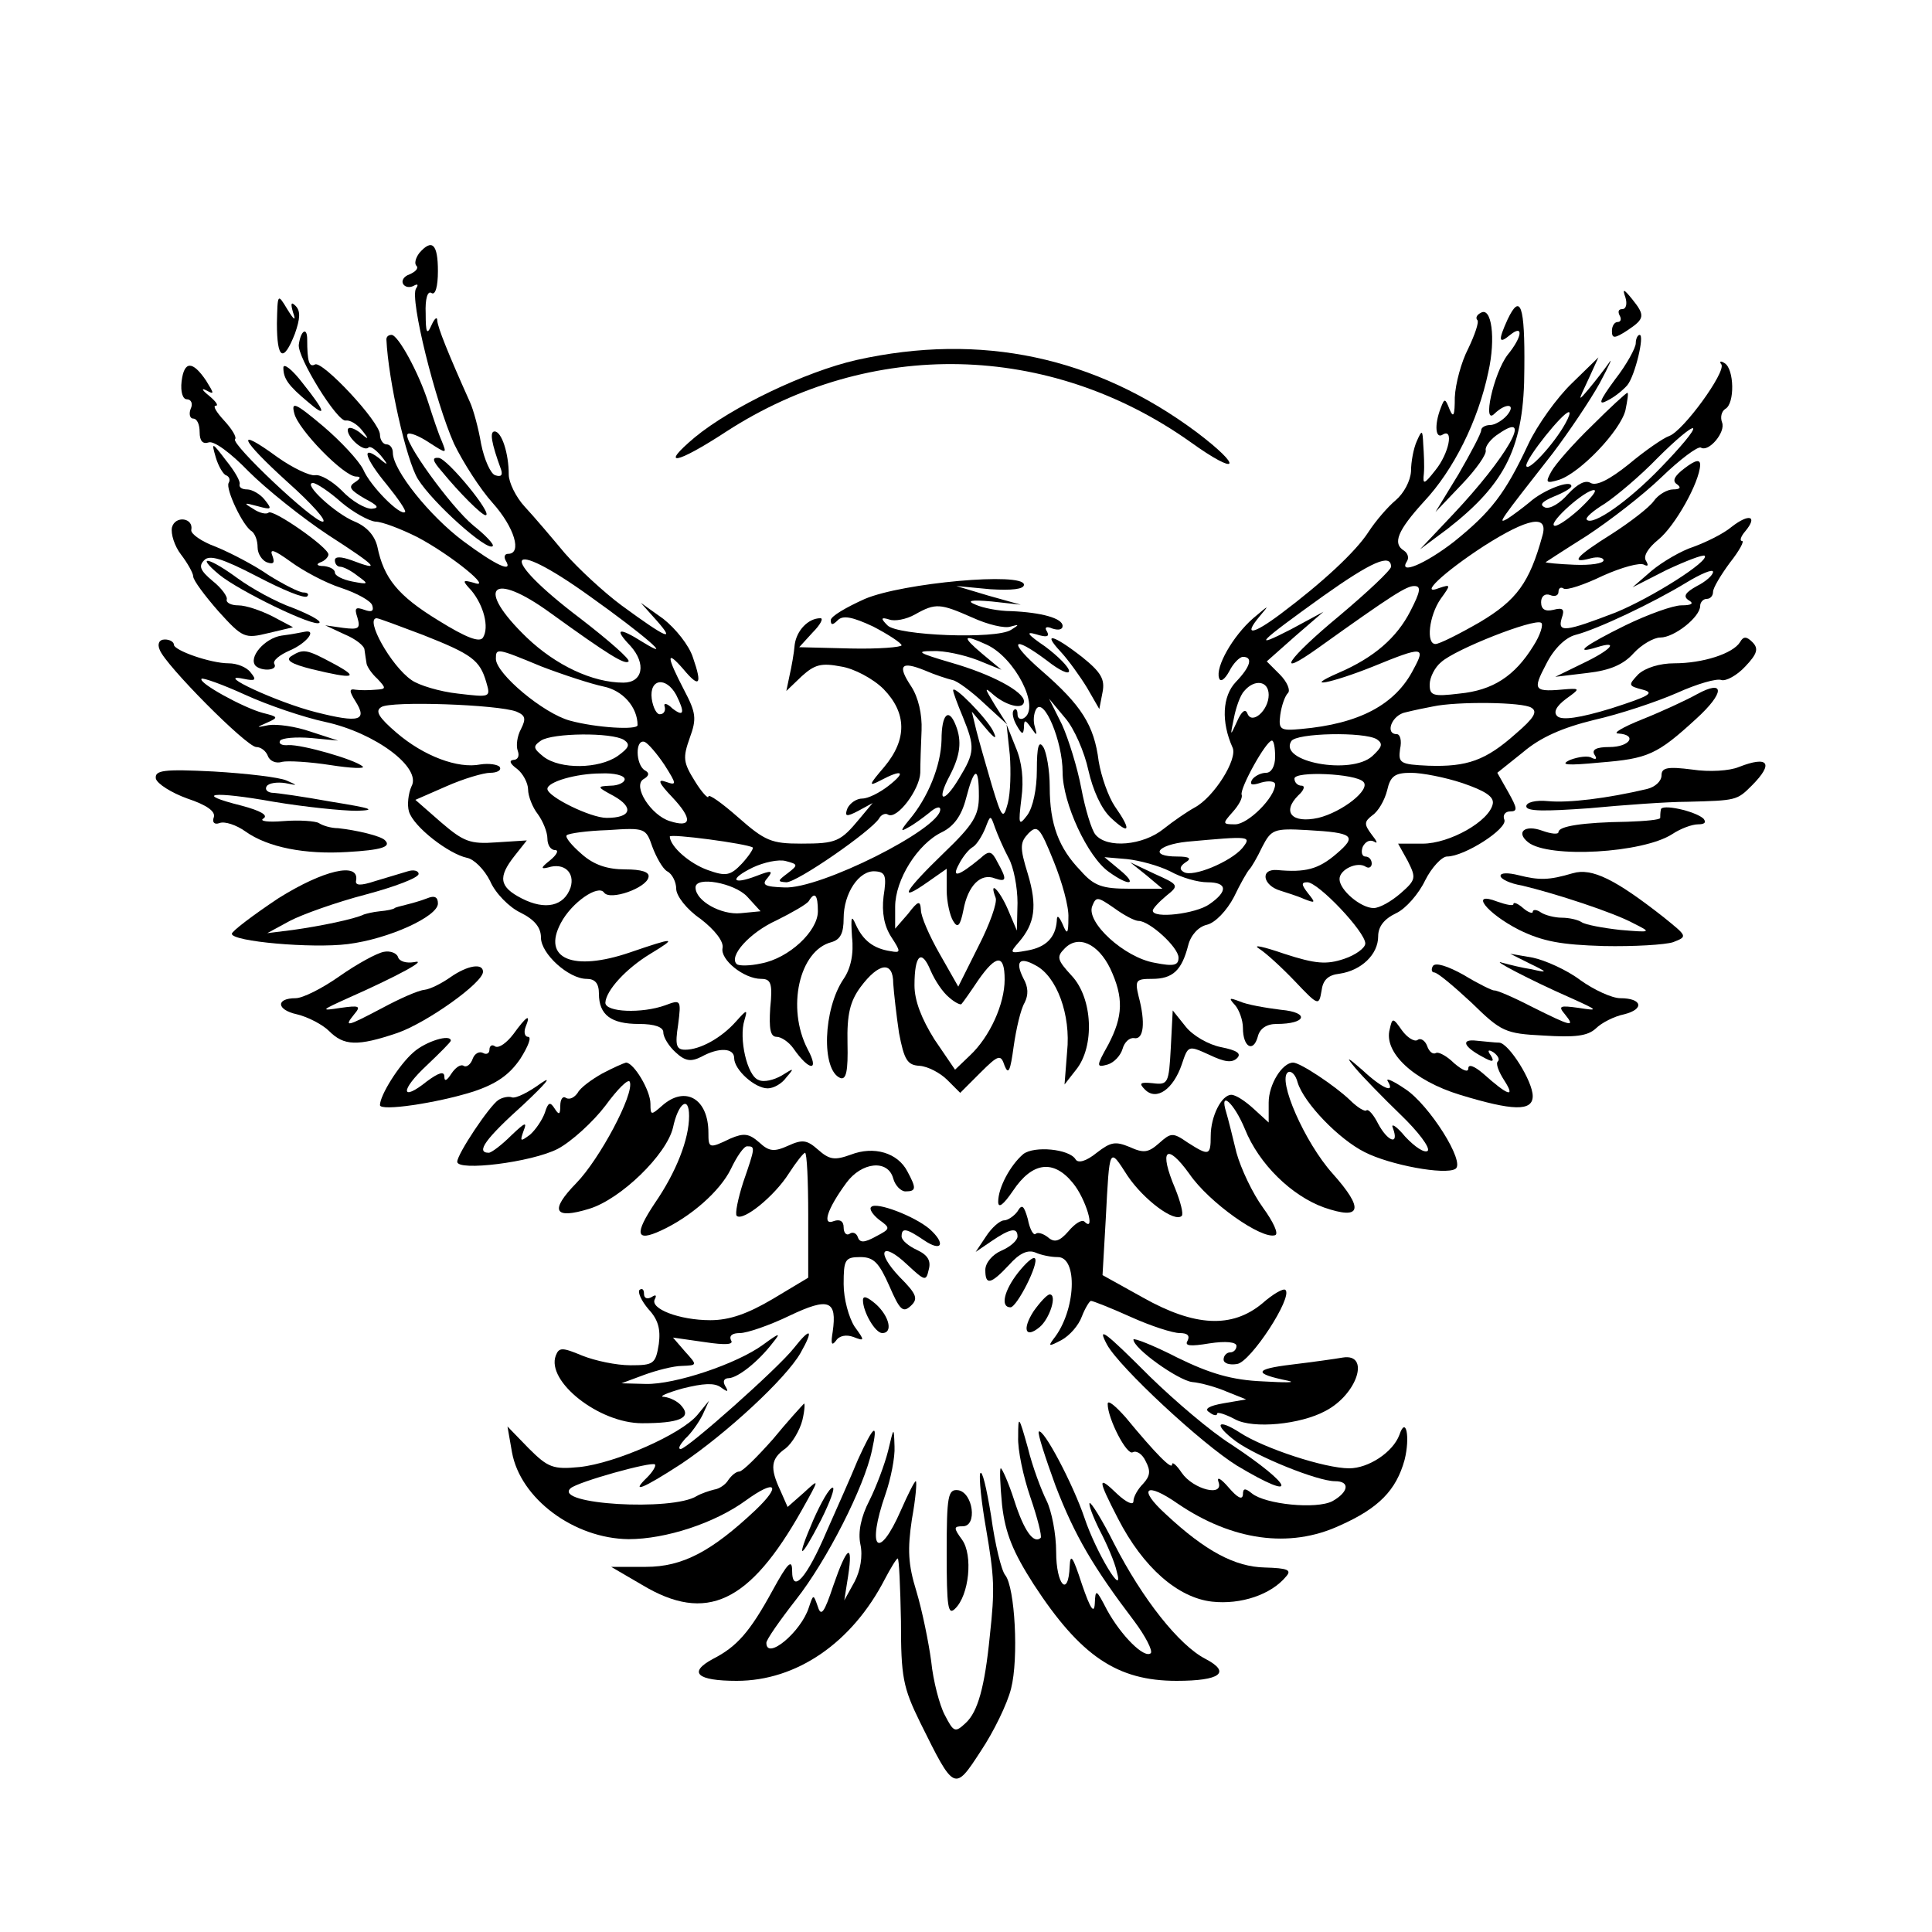 <?xml version="1.0" standalone="no"?>
<!DOCTYPE svg PUBLIC "-//W3C//DTD SVG 20010904//EN"
 "http://www.w3.org/TR/2001/REC-SVG-20010904/DTD/svg10.dtd">
<svg version="1.0" xmlns="http://www.w3.org/2000/svg"
 width="300pt" height="300pt" viewBox="0 0 300 300"
 preserveAspectRatio="xMidYMid meet" id="writeup">
<g transform="translate(0,300) scale(0.1,-0.1)" stroke="none">
<path d="M651 2607 c-6 -8 -8 -17 -4 -20 3 -4 -2 -9 -11 -13 -9 -3 -13 -10
-10 -15 3 -5 10 -6 16 -3 7 4 8 2 4 -4 -10 -16 30 -176 59 -241 14 -29 41 -71
60 -92 34 -38 46 -79 24 -79 -5 0 -7 -4 -4 -10 13 -21 -15 -8 -66 30 -52 39
-109 110 -109 137 0 7 -4 13 -10 13 -5 0 -10 7 -10 15 0 20 -90 116 -101 109
-9 -5 -12 5 -12 39 0 20 -10 14 -13 -8 -3 -19 60 -121 73 -118 6 1 17 -5 25
-15 12 -15 11 -16 -4 -3 -10 7 -18 9 -18 3 0 -12 25 -34 32 -27 3 3 11 -3 19
-12 13 -16 12 -17 -3 -4 -28 21 -21 -1 13 -42 17 -21 30 -40 28 -42 -7 -7 -54
40 -65 66 -7 14 -35 44 -62 67 -44 37 -50 39 -45 20 6 -25 77 -98 96 -98 8 0
7 -3 -2 -9 -11 -7 -7 -12 15 -25 21 -11 24 -15 11 -16 -10 0 -31 12 -46 28
-15 15 -34 26 -42 24 -8 -1 -34 11 -58 28 -67 49 -59 29 16 -39 37 -33 62 -61
54 -61 -15 0 -143 121 -136 128 3 3 -5 16 -17 29 -12 13 -18 23 -13 23 5 0 0
7 -11 16 -10 8 -12 12 -4 8 13 -7 13 -6 0 15 -21 31 -34 31 -38 -1 -2 -17 2
-28 8 -28 7 0 10 -7 6 -15 -3 -8 -1 -15 4 -15 6 0 10 -9 10 -21 0 -14 5 -19
14 -16 8 3 34 -16 62 -45 27 -27 83 -72 124 -99 76 -49 83 -57 36 -39 -17 6
-26 6 -26 0 0 -6 4 -10 8 -10 5 0 17 -6 27 -14 18 -13 18 -14 -8 -9 -15 3 -27
9 -27 14 0 5 -8 9 -17 10 -11 0 -13 3 -5 6 6 2 12 8 12 12 0 11 -86 71 -93 65
-3 -3 -14 -1 -24 6 -15 9 -15 10 7 4 22 -6 23 -5 11 10 -7 9 -20 16 -27 16 -8
0 -13 3 -12 8 2 4 -8 21 -21 37 -22 29 -23 29 -16 5 4 -14 12 -27 16 -28 5 -2
7 -7 4 -12 -5 -9 22 -67 36 -75 5 -4 9 -14 9 -25 0 -10 7 -20 14 -23 11 -4 13
-1 9 10 -5 12 3 9 28 -9 19 -14 54 -33 79 -41 24 -8 46 -20 48 -27 3 -9 -1
-11 -12 -7 -14 5 -16 3 -11 -12 5 -17 2 -19 -22 -16 l-28 4 30 -14 c17 -7 31
-18 31 -24 1 -6 2 -15 3 -20 0 -5 8 -17 17 -25 14 -15 14 -16 -3 -17 -10 -1
-24 -1 -31 0 -10 2 -10 -2 0 -18 19 -30 6 -34 -61 -17 -60 15 -161 62 -113 52
19 -4 21 -2 11 10 -6 8 -21 14 -34 14 -28 0 -85 20 -85 29 0 4 -6 8 -14 8 -9
0 -12 -7 -8 -16 8 -23 135 -151 150 -151 7 0 15 -6 18 -14 3 -8 13 -12 22 -9
9 2 43 0 75 -5 32 -5 55 -6 50 -2 -13 11 -94 34 -115 33 -10 -1 -16 2 -13 7 3
4 24 6 48 4 l42 -4 -43 14 c-23 8 -52 12 -65 10 -20 -4 -20 -4 -2 4 18 8 17 9
-7 15 -30 8 -101 47 -95 53 2 2 33 -9 68 -25 35 -16 91 -35 124 -42 78 -17
150 -71 134 -100 -5 -11 -7 -29 -4 -39 7 -24 62 -66 90 -72 11 -2 27 -18 36
-36 8 -19 30 -41 47 -49 22 -11 32 -23 32 -39 0 -25 43 -64 71 -64 13 0 19 -7
19 -23 0 -33 19 -47 62 -47 25 0 38 -5 38 -13 0 -8 9 -22 19 -31 15 -14 24
-15 40 -7 27 15 51 14 51 -2 0 -18 32 -47 52 -47 9 0 22 7 29 17 13 15 12 15
-7 3 -12 -7 -28 -11 -36 -7 -18 6 -31 65 -22 93 5 17 4 17 -13 -2 -23 -26 -56
-44 -79 -44 -14 0 -16 7 -11 39 5 39 4 39 -20 30 -36 -13 -93 -11 -93 4 1 19
32 53 70 76 43 26 38 26 -32 2 -88 -30 -137 -10 -107 46 17 32 58 60 67 47 9
-13 66 7 69 24 2 8 -11 12 -36 12 -28 0 -49 7 -68 24 -15 13 -26 26 -23 29 3
3 32 7 64 8 58 4 59 3 69 -26 6 -16 16 -34 23 -38 8 -4 14 -17 14 -27 0 -11
16 -32 38 -47 22 -17 36 -35 34 -45 -4 -18 33 -48 60 -48 15 0 18 -7 14 -45
-2 -32 0 -45 10 -45 7 0 19 -8 26 -18 25 -36 41 -36 22 -1 -33 64 -13 153 37
166 14 4 19 14 19 37 0 39 24 75 49 73 16 -1 18 -7 13 -39 -3 -25 1 -46 12
-63 15 -23 15 -25 -1 -22 -27 4 -43 17 -54 41 -7 16 -8 13 -6 -19 3 -26 -2
-49 -13 -65 -32 -47 -35 -142 -5 -154 9 -3 12 11 11 54 -1 45 4 65 20 87 29
39 51 41 51 6 1 -15 5 -50 9 -77 8 -42 13 -50 32 -51 13 -1 32 -11 43 -22 l20
-20 31 31 c29 29 32 29 38 11 6 -15 9 -7 14 30 4 28 11 58 17 68 6 12 6 24 -2
38 -13 26 -6 34 19 20 33 -17 55 -77 49 -134 l-4 -51 18 23 c29 36 26 111 -7
146 -22 24 -24 29 -11 42 21 22 52 8 71 -31 21 -45 20 -74 -3 -118 -19 -34
-19 -36 -1 -31 10 3 20 14 23 24 3 11 11 18 18 17 15 -3 18 24 7 65 -6 25 -4
27 21 27 32 0 46 13 56 52 4 16 16 29 29 32 13 3 31 22 42 43 10 21 21 40 24
43 3 3 12 18 20 35 14 27 18 29 70 26 72 -4 78 -9 45 -37 -28 -24 -48 -29 -92
-25 -27 2 -22 -24 5 -32 9 -3 26 -8 37 -13 18 -7 18 -6 6 9 -10 13 -11 17 -1
17 17 0 90 -77 90 -95 0 -7 -15 -18 -33 -24 -27 -9 -44 -8 -93 8 -32 11 -50
15 -39 8 11 -7 36 -30 56 -51 36 -38 37 -38 41 -15 2 17 10 25 28 27 34 5 60
30 60 58 0 15 9 27 28 36 15 7 35 30 45 51 10 20 26 37 34 37 27 0 94 43 89
57 -3 7 1 13 9 13 12 0 11 5 -3 30 l-17 30 40 32 c27 23 61 38 110 50 40 9 97
28 129 42 31 14 62 23 69 20 7 -2 24 7 37 21 19 20 21 28 11 38 -9 9 -14 9
-19 0 -11 -18 -58 -33 -102 -33 -23 0 -45 -7 -56 -17 -16 -17 -16 -18 7 -24
19 -5 10 -10 -49 -29 -49 -15 -77 -19 -84 -12 -6 6 -2 15 14 27 21 15 21 16 3
15 -54 -5 -56 -3 -34 39 12 24 30 41 45 45 35 9 121 50 172 81 23 14 42 22 42
17 0 -5 -11 -15 -25 -22 -18 -10 -22 -16 -13 -22 9 -5 5 -8 -11 -8 -13 0 -52
-14 -87 -31 -63 -31 -83 -46 -44 -34 35 11 22 -4 -22 -25 l-43 -21 50 6 c35 4
56 13 72 31 12 13 31 24 41 24 22 0 62 32 62 49 0 6 5 11 10 11 6 0 10 5 10
11 0 6 12 26 26 45 15 19 23 34 19 34 -4 0 -2 7 5 15 20 24 6 28 -21 7 -13
-11 -40 -24 -59 -31 -19 -6 -48 -23 -65 -37 l-30 -26 53 27 c30 14 56 24 59
22 8 -8 -82 -65 -138 -88 -78 -30 -91 -32 -84 -9 5 14 2 17 -13 13 -13 -3 -19
1 -19 12 0 9 6 14 14 11 7 -3 13 -1 13 5 0 6 4 8 8 5 5 -3 32 6 61 20 29 13
58 21 64 17 6 -3 7 -1 3 6 -5 7 3 20 19 33 26 21 64 89 65 116 0 9 -7 8 -24
-5 -16 -12 -20 -20 -12 -25 7 -5 5 -8 -6 -8 -9 0 -23 -8 -30 -18 -7 -10 -37
-33 -65 -51 -56 -35 -66 -47 -33 -38 11 3 20 1 20 -3 0 -5 -20 -8 -45 -7 -25
1 -45 3 -45 4 0 0 29 19 64 41 35 23 87 63 116 91 29 28 56 48 61 46 12 -8 39
24 33 39 -3 8 -1 17 5 21 15 8 14 62 -1 71 -6 4 -9 3 -5 -2 7 -12 -59 -103
-81 -111 -9 -3 -38 -23 -63 -44 -30 -24 -50 -34 -59 -29 -8 5 -20 -1 -35 -17
-12 -14 -28 -24 -36 -21 -9 4 -5 9 14 17 15 6 27 13 27 16 0 11 -44 -6 -65
-25 -11 -9 -27 -21 -35 -26 -15 -8 -12 -4 71 102 25 33 58 82 73 109 15 28 21
42 14 31 -7 -10 -21 -28 -31 -40 -17 -20 -17 -20 -1 14 l16 35 -41 -40 c-23
-22 -54 -65 -68 -95 -36 -77 -58 -105 -115 -151 -45 -35 -88 -53 -73 -30 3 5
1 12 -5 16 -18 11 -10 31 31 76 46 49 84 125 100 201 12 53 5 103 -12 92 -6
-3 -8 -8 -5 -11 3 -3 -4 -23 -14 -44 -11 -21 -20 -55 -21 -76 0 -28 -2 -33 -8
-19 -7 18 -8 18 -14 2 -10 -26 -8 -48 3 -41 18 11 10 -29 -11 -55 -18 -23 -20
-23 -18 -5 1 11 0 31 -1 45 -1 23 -2 23 -10 5 -5 -11 -9 -32 -9 -47 -1 -15
-11 -34 -24 -45 -12 -10 -31 -32 -42 -49 -20 -31 -72 -79 -136 -127 -44 -33
-59 -35 -33 -4 16 19 15 18 -10 -3 -32 -28 -59 -76 -53 -93 2 -7 9 -2 16 11 6
12 16 22 21 22 16 0 12 -15 -11 -39 -21 -22 -23 -62 -5 -102 8 -18 -29 -77
-59 -93 -11 -6 -33 -21 -48 -33 -32 -26 -88 -31 -106 -9 -6 7 -16 40 -22 72
-6 32 -20 77 -30 99 l-20 40 25 -30 c14 -16 30 -53 36 -81 7 -31 20 -60 35
-74 30 -28 32 -19 6 18 -10 15 -21 46 -25 70 -7 56 -27 87 -88 140 -53 46 -48
58 8 16 19 -15 34 -22 34 -16 0 6 -17 23 -37 38 -28 19 -31 24 -14 19 16 -5
21 -4 17 4 -5 7 -1 9 8 5 9 -3 16 -2 16 4 0 12 -33 21 -80 23 -19 0 -44 5 -55
10 -15 6 -8 8 25 5 l45 -5 -50 14 -50 15 53 -5 c33 -2 52 0 52 7 0 20 -188 3
-247 -22 -29 -13 -53 -27 -53 -33 0 -8 3 -8 11 0 8 8 23 5 55 -10 23 -12 43
-25 44 -29 0 -3 -36 -6 -79 -5 l-80 2 21 23 c12 12 17 22 12 22 -19 0 -37 -19
-40 -41 -1 -13 -5 -35 -8 -48 l-5 -24 24 23 c20 18 30 21 61 15 20 -3 50 -19
66 -35 36 -37 37 -78 1 -121 -24 -28 -25 -31 -6 -21 34 18 41 14 13 -8 -14
-11 -32 -20 -41 -20 -9 0 -19 -7 -23 -15 -5 -13 -2 -14 17 -4 l22 12 -20 -24
c-30 -36 -36 -39 -91 -39 -46 0 -56 4 -98 41 -25 22 -46 37 -46 32 0 -4 -10 6
-21 24 -18 29 -19 36 -8 67 11 30 10 39 -9 75 -27 52 -28 63 -1 32 25 -30 30
-25 15 18 -6 19 -27 45 -46 60 l-35 25 25 -28 c29 -33 16 -28 -55 24 -27 20
-67 57 -88 81 -20 24 -48 57 -62 72 -14 15 -25 38 -25 50 0 33 -11 67 -22 67
-8 0 -5 -18 10 -59 3 -9 0 -12 -9 -9 -7 2 -17 24 -22 49 -4 24 -12 53 -17 64
-35 78 -50 116 -51 127 0 7 -4 4 -9 -7 -7 -16 -9 -12 -9 18 -1 23 3 36 9 32 6
-4 10 10 10 34 0 42 -9 51 -29 28z m1780 -264 c-18 -33 -60 -78 -61 -66 0 12
57 83 66 83 3 0 0 -8 -5 -17z m148 -69 c-51 -53 -106 -91 -115 -81 -3 3 10 14
28 25 18 12 55 43 82 71 28 28 52 48 55 46 3 -3 -20 -30 -50 -61z m-2049 -54
c19 -16 43 -29 53 -30 10 0 39 -11 65 -24 53 -28 119 -82 88 -71 -18 5 -19 4
-4 -12 19 -23 28 -57 18 -73 -5 -8 -25 -1 -70 27 -62 38 -84 65 -94 114 -4 17
-16 31 -35 39 -30 12 -82 60 -65 60 5 0 25 -13 44 -30z m1922 -11 c-19 -17
-36 -28 -39 -25 -7 6 48 55 62 55 6 0 -5 -13 -23 -30z m-57 -41 c-20 -73 -40
-100 -97 -134 -33 -19 -63 -34 -69 -34 -15 0 -10 44 8 70 16 22 16 23 -2 17
-33 -13 6 24 69 65 69 44 101 50 91 16z m-1479 -94 c83 -59 134 -103 82 -71
-38 24 -45 21 -19 -6 25 -28 19 -57 -11 -57 -48 0 -105 27 -150 70 -81 78 -55
105 37 38 90 -65 116 -81 121 -75 3 3 -30 32 -74 66 -131 99 -118 130 14 35z
m1244 46 c0 -5 -36 -39 -80 -76 -81 -67 -103 -100 -33 -50 116 83 137 96 149
96 11 0 10 -8 -6 -39 -21 -41 -56 -72 -112 -96 -57 -25 -11 -16 54 10 78 32
82 31 63 -4 -28 -55 -84 -85 -175 -93 -32 -3 -35 -1 -32 22 2 14 7 29 12 34 4
4 -1 17 -13 29 l-20 20 44 39 44 38 -50 -27 c-64 -33 -50 -20 49 51 76 54 106
67 106 46z m-650 -79 c24 -11 50 -17 59 -14 14 4 14 3 1 -5 -23 -15 -177 -9
-192 7 -11 11 -10 13 3 9 8 -3 26 0 40 8 32 18 39 17 89 -5z m-853 -27 c76
-30 88 -39 98 -73 7 -24 7 -24 -44 -18 -28 3 -61 13 -72 21 -32 22 -73 96 -54
96 3 0 35 -12 72 -26z m1724 -17 c-29 -47 -63 -69 -115 -74 -41 -5 -46 -3 -46
14 0 11 8 27 18 35 22 20 144 68 155 61 4 -2 -1 -19 -12 -36z m-849 2 c44 -20
84 -98 58 -114 -5 -3 -10 -1 -10 6 0 7 -3 10 -6 6 -3 -3 -1 -14 5 -24 8 -14
10 -14 11 -3 0 13 2 13 11 0 9 -13 10 -13 6 1 -3 9 -2 21 2 28 12 19 41 -50
41 -98 0 -48 39 -132 72 -155 32 -23 45 -20 17 3 l-24 20 35 -3 c19 -2 49 -10
67 -19 18 -10 43 -17 58 -17 31 0 32 -14 3 -34 -21 -15 -88 -23 -88 -10 0 3 9
13 21 23 20 16 20 17 -18 34 l-38 18 25 -20 25 -21 -51 0 c-42 0 -55 4 -76 28
-34 35 -48 72 -48 130 0 26 -5 54 -10 62 -7 11 -10 1 -10 -36 0 -29 -6 -58
-15 -70 -13 -17 -14 -15 -9 26 4 29 1 57 -9 80 l-14 35 5 -47 c2 -26 1 -59 -3
-75 -7 -26 -9 -25 -25 28 -9 31 -20 69 -24 85 l-7 29 21 -25 c15 -18 19 -19
12 -5 -10 20 -62 73 -62 63 0 -3 7 -22 15 -41 19 -47 19 -55 -6 -96 -24 -40
-36 -36 -14 5 16 31 19 53 9 78 -11 28 -22 17 -22 -23 -1 -40 -21 -90 -51
-125 -13 -16 -13 -18 -1 -11 8 4 23 15 33 23 9 8 17 11 17 5 0 -30 -187 -124
-242 -121 -31 1 -36 4 -26 15 9 11 6 12 -17 3 -39 -15 -43 -5 -6 13 17 8 40
13 51 10 19 -5 20 -6 3 -19 -16 -12 -16 -13 -2 -14 17 0 131 79 144 99 3 6 10
9 14 6 14 -8 49 39 50 65 0 14 1 43 2 66 1 25 -5 51 -16 68 -22 33 -16 40 21
25 16 -7 35 -13 43 -15 7 -1 30 -18 49 -36 l36 -33 -19 30 c-17 28 -17 29 -1
15 21 -17 46 -22 46 -9 0 15 -50 42 -113 60 -51 15 -56 18 -29 18 18 1 49 -6
70 -14 l37 -15 -30 25 c-32 27 -30 31 7 14z m-691 -34 c34 -13 77 -27 96 -31
30 -6 53 -32 53 -60 0 -8 -65 -4 -105 7 -41 11 -115 73 -115 96 0 17 1 17 71
-12z m209 -44 c14 -28 12 -35 -6 -21 -8 8 -14 9 -12 3 2 -6 -1 -12 -7 -12 -5
-1 -11 10 -13 24 -4 31 22 35 38 6z m920 0 c0 -24 -26 -47 -33 -29 -3 8 -9 4
-16 -12 -11 -24 -11 -24 -5 5 3 16 10 36 16 42 16 19 38 16 38 -6z m-1168 -26
c14 -6 15 -11 7 -27 -6 -11 -8 -26 -5 -34 3 -8 0 -14 -7 -14 -7 -1 -5 -6 6
-14 9 -7 17 -22 17 -32 0 -10 7 -28 15 -38 8 -11 15 -28 15 -38 0 -10 5 -18
12 -18 6 0 3 -7 -8 -16 -14 -11 -15 -14 -3 -11 25 8 42 -8 35 -31 -10 -29 -39
-36 -76 -17 -35 18 -37 33 -11 66 l19 24 -47 -3 c-41 -3 -51 1 -86 31 l-40 35
48 21 c27 12 58 21 68 21 11 0 18 4 15 9 -3 4 -17 6 -30 4 -35 -7 -88 13 -130
49 -28 24 -34 34 -24 40 14 10 182 4 210 -7z m1576 6 c10 -6 4 -16 -24 -40
-47 -42 -76 -52 -136 -50 -44 2 -47 4 -44 26 3 13 0 23 -5 23 -19 0 -8 30 14
34 12 3 31 7 42 9 37 8 140 7 153 -2z m-1409 -50 c10 -7 8 -12 -10 -25 -29
-20 -89 -21 -115 -1 -16 13 -17 16 -4 25 18 12 110 13 129 1z m1169 1 c10 -7
8 -12 -7 -26 -33 -30 -146 -9 -126 23 7 13 114 15 133 3z m-1106 -40 c19 -30
19 -32 2 -26 -14 5 -11 -2 10 -24 32 -34 30 -48 -4 -37 -29 9 -58 54 -41 65 9
5 10 10 2 14 -14 9 -15 49 0 44 5 -2 19 -18 31 -36z m948 13 c0 -15 -6 -25
-14 -25 -8 0 -18 -5 -22 -11 -4 -8 0 -9 15 -4 11 3 21 2 21 -3 0 -20 -42 -62
-62 -62 -20 0 -20 1 -4 19 9 10 16 22 14 27 -3 10 38 84 47 84 3 0 5 -11 5
-25z m-1010 -35 c0 -5 -10 -10 -22 -10 -22 -1 -21 -2 5 -16 32 -18 27 -34 -11
-34 -25 0 -92 33 -92 45 0 11 45 24 83 24 20 1 37 -3 37 -9z m550 -26 c0 -30
-8 -44 -55 -89 -60 -58 -72 -78 -25 -45 l30 21 0 -33 c0 -18 5 -40 10 -48 7
-12 11 -8 16 17 7 38 27 58 49 49 18 -6 19 -2 4 25 -9 18 -13 19 -27 6 -34
-28 -45 -31 -33 -9 6 12 16 24 22 27 6 4 14 17 19 29 8 21 8 21 15 1 4 -11 13
-32 21 -47 8 -14 14 -46 14 -70 l-1 -43 -14 33 c-13 30 -30 47 -19 18 3 -7 -9
-41 -27 -76 l-31 -62 -29 51 c-16 28 -29 58 -29 68 -1 15 -4 15 -20 -6 l-20
-23 0 34 c0 42 35 98 73 116 18 9 30 25 37 52 13 50 20 51 20 4z m597 22 c12
-12 -33 -47 -70 -56 -41 -9 -57 9 -31 35 9 8 11 15 5 15 -6 0 -11 5 -11 11 0
12 95 8 107 -5z m154 -2 c35 -12 49 -21 47 -32 -5 -27 -67 -62 -109 -62 l-38
0 15 -27 c13 -26 13 -29 -11 -50 -15 -13 -33 -23 -42 -23 -20 0 -53 28 -53 45
0 15 28 28 41 19 5 -3 9 0 9 5 0 6 -4 11 -10 11 -5 0 -7 7 -4 15 4 8 11 12 18
8 6 -4 4 1 -4 11 -12 16 -12 20 1 30 9 6 19 23 23 39 5 22 12 27 37 27 17 0
53 -7 80 -16z m-612 -209 c0 -26 -2 -27 -9 -10 -6 13 -9 15 -9 5 -2 -26 -17
-41 -46 -46 -27 -5 -28 -4 -13 13 25 29 29 56 14 106 -13 42 -12 49 1 63 14
14 18 9 39 -43 13 -32 24 -71 23 -88z m-490 109 c1 -2 -6 -13 -17 -25 -18 -19
-25 -20 -53 -10 -28 10 -58 36 -59 52 0 5 120 -11 129 -17z m760 -1 c-18 -21
-77 -46 -91 -37 -7 4 -6 9 3 15 10 6 6 9 -13 9 -44 0 -32 18 15 23 99 9 101 9
86 -10z m-769 -75 l21 -23 -31 -3 c-30 -3 -70 19 -70 40 0 18 60 7 80 -14z
m110 -23 c0 -31 -45 -73 -88 -81 -18 -4 -35 -4 -38 -1 -13 12 20 49 62 68 24
12 47 25 50 30 9 15 14 10 14 -16z m498 -15 c17 0 62 -41 62 -57 0 -12 -7 -14
-37 -8 -47 8 -107 63 -97 88 6 15 8 15 34 -3 15 -11 32 -20 38 -20z m-294
-119 c9 -8 18 -12 19 -10 2 2 14 19 26 37 28 40 41 41 41 1 0 -38 -23 -89 -54
-118 l-23 -22 -32 47 c-20 32 -31 60 -31 84 0 48 11 57 25 23 7 -16 19 -34 29
-42z"/>
<path d="M2524 2538 c3 -10 1 -18 -5 -18 -6 0 -7 -4 -4 -10 3 -5 2 -10 -3 -10
-5 0 -9 -6 -9 -14 0 -12 4 -12 24 1 27 18 28 23 7 49 -13 16 -15 16 -10 2z"/>
<path d="M430 2498 c0 -56 10 -62 28 -16 8 23 9 35 1 43 -7 7 -8 4 -4 -10 5
-14 2 -13 -9 5 -15 25 -15 24 -16 -22z"/>
<path d="M2341 2504 c-15 -33 -14 -39 4 -24 21 17 19 -3 -4 -31 -22 -29 -40
-112 -20 -91 18 17 34 15 19 -3 -7 -8 -19 -15 -26 -15 -8 0 -14 -4 -14 -8 0
-5 -16 -35 -35 -68 l-36 -59 41 43 c22 23 39 47 37 53 -1 6 8 18 21 26 54 37
12 -37 -72 -126 l-51 -54 43 32 c91 71 119 128 119 249 1 97 -6 118 -26 76z"/>
<path d="M600 2473 c3 -64 31 -188 49 -217 23 -37 108 -113 116 -104 3 2 -11
17 -30 32 -35 29 -111 134 -102 142 3 3 18 -3 33 -13 28 -18 28 -18 20 2 -5
11 -14 38 -21 60 -15 47 -47 105 -57 105 -5 0 -8 -3 -8 -7z"/>
<path d="M2540 2467 c0 -7 -14 -33 -32 -56 -25 -34 -27 -41 -12 -33 12 6 25
17 31 24 12 15 27 78 19 78 -3 0 -6 -6 -6 -13z"/>
<path d="M1330 2441 c-79 -18 -194 -73 -251 -120 -56 -47 -29 -42 49 9 224
145 501 139 720 -16 75 -54 84 -41 10 15 -157 117 -335 155 -528 112z"/>
<path d="M440 2429 c0 -17 8 -28 38 -53 30 -26 28 -16 -8 29 -16 21 -30 32
-30 24z"/>
<path d="M2472 2339 c-29 -28 -57 -60 -63 -71 -10 -18 -8 -19 12 -13 33 11 95
76 103 108 3 15 5 27 3 27 -2 0 -27 -23 -55 -51z"/>
<path d="M686 2268 c27 -33 62 -68 68 -68 13 0 -60 89 -73 89 -11 1 -9 -5 5
-21z"/>
<path d="M267 2181 c-2 -10 4 -29 14 -42 10 -13 19 -29 19 -34 0 -6 18 -30 39
-54 38 -42 41 -43 78 -34 l38 9 -32 17 c-18 9 -41 17 -53 17 -11 0 -19 4 -18
9 2 4 -8 18 -22 29 -19 16 -22 23 -13 32 8 9 28 3 82 -25 40 -21 74 -35 78
-31 3 3 1 6 -6 6 -6 0 -30 12 -54 27 -23 16 -60 35 -82 44 -22 8 -39 20 -38
26 4 19 -25 23 -30 4z"/>
<path d="M340 2108 c30 -25 149 -83 156 -75 3 3 -16 13 -41 23 -26 9 -64 30
-86 46 -45 33 -66 37 -29 6z"/>
<path d="M437 2013 c-26 -4 -52 -34 -40 -47 10 -9 35 -7 29 3 -3 5 8 14 24 21
26 11 43 33 23 29 -5 -1 -20 -4 -36 -6z"/>
<path d="M1647 1988 c12 -13 30 -38 41 -56 l19 -33 5 26 c4 20 -2 31 -32 55
-45 35 -62 39 -33 8z"/>
<path d="M452 1981 c-9 -6 0 -12 32 -20 66 -16 76 -14 33 9 -41 22 -46 23 -65
11z"/>
<path d="M2635 1922 c-16 -9 -55 -27 -85 -39 -30 -12 -47 -22 -37 -22 30 -2
18 -21 -14 -21 -20 0 -28 -4 -23 -12 4 -6 3 -8 -4 -5 -5 4 -21 2 -34 -3 -17
-8 -5 -9 47 -4 74 6 88 12 149 68 44 40 45 62 1 38z"/>
<path d="M2700 1809 c-14 -6 -46 -8 -72 -4 -39 5 -48 3 -48 -9 0 -9 -10 -18
-22 -21 -63 -15 -123 -22 -154 -19 -20 2 -34 -2 -34 -8 0 -8 28 -8 98 -3 53 5
122 10 152 10 76 2 77 2 100 25 35 35 26 47 -20 29z"/>
<path d="M242 1791 c2 -8 24 -22 49 -31 30 -10 44 -20 41 -29 -3 -8 1 -12 9
-9 8 3 26 -3 40 -13 35 -25 93 -36 158 -32 53 3 69 8 59 18 -6 7 -45 16 -73
19 -11 0 -24 4 -30 8 -5 3 -30 5 -55 3 -24 -2 -38 0 -31 4 8 5 -4 12 -34 20
-76 19 -45 23 50 6 48 -8 106 -14 129 -14 32 1 23 4 -39 14 -44 8 -86 14 -93
14 -7 1 -11 5 -8 10 3 5 16 7 29 5 20 -4 20 -4 2 4 -11 5 -62 11 -113 14 -78
4 -92 2 -90 -11z"/>
<path d="M2579 1743 c-1 -5 -1 -10 -1 -13 0 -3 -23 -5 -51 -6 -70 -1 -107 -7
-107 -16 0 -4 -11 -3 -25 2 -27 10 -42 -2 -22 -18 32 -25 178 -17 224 13 12 8
30 15 40 15 10 0 13 3 8 9 -14 12 -65 23 -66 14z"/>
<path d="M432 1605 c-39 -26 -72 -51 -72 -55 0 -12 124 -23 180 -16 64 8 140
43 140 63 0 10 -5 13 -17 8 -10 -4 -25 -8 -33 -10 -8 -2 -16 -4 -17 -5 -2 -2
-12 -4 -23 -5 -11 -1 -22 -4 -25 -5 -14 -7 -67 -18 -110 -24 l-40 -5 35 19
c19 10 72 29 118 41 45 12 82 26 82 32 0 5 -8 7 -17 4 -10 -3 -33 -10 -50 -15
-24 -8 -32 -7 -30 1 5 29 -51 16 -121 -28z"/>
<path d="M2330 1640 c0 -5 15 -12 33 -15 51 -12 143 -42 174 -59 28 -14 27
-14 -21 -10 -27 3 -54 8 -60 12 -6 4 -20 7 -31 7 -11 0 -26 4 -32 8 -7 5 -13
5 -13 1 0 -3 -7 -1 -15 6 -8 7 -15 10 -15 6 0 -3 -11 -1 -25 4 -44 17 -17 -18
34 -44 37 -18 65 -23 131 -25 47 -1 96 2 108 6 23 9 22 9 -15 39 -74 58 -111
77 -141 68 -37 -11 -52 -11 -84 -3 -16 4 -28 4 -28 -1z"/>
<path d="M596 1522 c-11 -2 -42 -19 -69 -38 -27 -19 -57 -34 -68 -34 -31 0
-30 -18 2 -25 17 -4 40 -16 50 -26 23 -23 44 -24 106 -3 46 16 133 78 133 95
0 14 -24 10 -50 -8 -14 -10 -32 -19 -41 -20 -10 -1 -39 -14 -65 -28 -55 -29
-61 -31 -44 -10 11 13 8 14 -21 10 -32 -5 -31 -4 11 15 79 35 126 61 103 56
-12 -2 -23 1 -25 8 -2 6 -12 10 -22 8z"/>
<path d="M2375 1504 c29 -14 29 -15 3 -9 -14 2 -34 7 -45 10 -21 7 41 -26 107
-55 42 -19 43 -20 11 -15 -29 4 -32 3 -21 -10 17 -21 10 -19 -52 12 -29 15
-55 26 -58 25 -3 0 -24 10 -47 24 -25 14 -44 20 -48 14 -3 -5 -2 -10 2 -10 5
0 30 -21 58 -47 46 -45 52 -48 112 -51 48 -3 68 -1 81 11 9 9 29 19 44 22 32
8 28 25 -6 25 -13 0 -41 13 -62 28 -21 16 -55 31 -74 35 l-35 6 30 -15z"/>
<path d="M1918 1439 c6 -7 12 -23 12 -35 0 -30 16 -39 23 -14 3 13 14 20 29
20 47 0 52 18 7 22 -24 3 -53 8 -64 13 -16 6 -18 6 -7 -6z"/>
<path d="M1818 1373 c-3 -55 -4 -58 -28 -55 -20 2 -22 0 -12 -10 18 -18 44 1
57 39 10 30 10 30 43 15 23 -11 35 -13 43 -5 7 7 0 12 -25 17 -20 4 -44 18
-55 32 l-20 25 -3 -58z"/>
<path d="M797 1394 c-10 -13 -22 -22 -28 -19 -5 4 -9 1 -9 -5 0 -6 -5 -8 -10
-5 -6 3 -13 -1 -16 -9 -3 -9 -10 -14 -14 -11 -5 3 -13 -3 -19 -12 -7 -11 -11
-13 -11 -5 0 9 -8 7 -27 -7 -41 -33 -42 -14 0 25 20 19 37 36 37 38 0 11 -39
-1 -58 -18 -23 -20 -52 -67 -52 -82 0 -10 88 3 145 21 36 12 56 26 73 51 12
19 18 34 12 34 -5 0 -7 7 -4 15 9 22 2 18 -19 -11z"/>
<path d="M2158 1402 c-10 -36 37 -80 109 -102 82 -25 113 -26 113 -2 0 23 -37
82 -52 83 -7 0 -23 2 -35 3 -25 3 -21 -9 9 -25 16 -9 19 -8 13 2 -6 8 -4 10 4
5 7 -5 10 -11 7 -14 -4 -3 1 -16 10 -30 18 -28 5 -23 -33 11 -14 12 -23 15
-23 8 0 -7 -9 -3 -22 8 -11 11 -24 18 -28 16 -5 -3 -11 2 -14 11 -3 8 -10 13
-15 9 -5 -3 -16 4 -24 15 -14 20 -15 20 -19 2z"/>
<path d="M2105 1341 c11 -13 42 -45 70 -72 27 -26 46 -51 42 -56 -5 -4 -20 6
-35 22 -14 17 -23 22 -19 13 10 -27 -8 -21 -23 7 -7 14 -15 23 -18 21 -2 -3
-14 4 -26 16 -23 22 -77 58 -88 58 -17 0 -38 -34 -38 -62 l0 -31 -23 21 c-13
12 -28 22 -35 22 -15 0 -32 -33 -32 -64 0 -31 -3 -31 -36 -10 -23 16 -26 15
-44 -1 -17 -15 -24 -16 -46 -6 -22 9 -29 8 -51 -9 -16 -13 -29 -17 -33 -10
-10 16 -64 21 -81 8 -20 -17 -39 -52 -39 -74 0 -11 8 -5 23 17 30 45 63 49 93
12 20 -24 36 -78 18 -60 -4 4 -15 -3 -25 -15 -14 -16 -22 -18 -32 -9 -8 6 -16
8 -19 5 -3 -3 -9 7 -12 23 -6 21 -9 24 -16 12 -5 -7 -15 -14 -21 -14 -6 0 -19
-11 -28 -25 l-16 -24 25 17 c28 19 40 22 40 7 0 -6 -11 -16 -25 -22 -14 -6
-25 -19 -25 -30 0 -24 8 -23 37 8 16 18 29 24 41 19 9 -4 24 -7 34 -7 32 1 29
-83 -6 -127 -9 -12 -7 -12 12 -2 13 7 27 23 32 37 5 13 12 24 14 24 3 0 31
-11 62 -25 31 -14 65 -25 76 -25 12 0 16 -4 12 -12 -5 -8 4 -9 34 -4 26 4 42
2 42 -4 0 -5 -4 -10 -10 -10 -5 0 -10 -5 -10 -11 0 -6 9 -9 21 -7 21 3 87 104
75 115 -3 3 -19 -6 -36 -21 -47 -39 -105 -36 -185 9 l-63 35 5 87 c6 114 5
112 34 67 25 -37 73 -73 84 -62 3 3 -2 22 -10 42 -26 61 -14 73 22 23 30 -44
112 -102 133 -95 6 2 -3 21 -19 43 -16 22 -34 60 -41 85 -6 25 -13 53 -16 63
-11 35 12 15 29 -26 22 -55 73 -104 123 -122 58 -20 63 -3 13 53 -43 48 -86
146 -69 157 5 3 12 -4 15 -16 10 -32 64 -88 104 -108 39 -20 125 -36 141 -26
16 10 -41 100 -78 124 -19 13 -31 18 -27 12 12 -20 -9 -11 -39 17 -25 22 -27
22 -11 3z"/>
<path d="M935 1333 c-16 -9 -34 -22 -38 -30 -5 -7 -12 -11 -18 -8 -5 4 -9 -2
-9 -12 0 -14 -2 -15 -9 -4 -7 11 -10 9 -15 -7 -4 -11 -14 -26 -23 -34 -15 -11
-16 -11 -10 6 6 15 2 13 -19 -7 -15 -15 -31 -27 -35 -27 -21 0 -5 22 54 75 34
32 46 46 27 33 -19 -14 -39 -24 -45 -22 -5 2 -15 0 -21 -4 -14 -9 -64 -84 -64
-96 0 -15 115 -1 156 20 21 11 55 42 74 67 19 26 36 43 38 37 7 -19 -47 -120
-83 -157 -42 -43 -35 -57 20 -40 49 15 120 84 130 126 8 38 25 51 25 18 0 -36
-20 -87 -53 -135 -32 -48 -30 -61 9 -43 46 21 92 61 109 96 9 19 20 35 25 35
13 0 13 -1 -6 -56 -8 -25 -13 -49 -10 -52 10 -9 59 31 81 66 11 17 22 31 25
32 3 0 5 -44 5 -97 l0 -97 -55 -33 c-39 -23 -67 -33 -97 -33 -48 0 -95 18 -86
33 3 6 1 7 -5 3 -7 -4 -12 -2 -12 5 0 7 -3 9 -7 6 -3 -4 3 -17 14 -30 15 -16
19 -31 16 -54 -5 -31 -8 -33 -44 -33 -22 0 -55 7 -75 15 -31 13 -36 13 -41 0
-15 -40 67 -105 134 -105 57 0 77 8 62 26 -6 8 -19 14 -28 15 -9 0 4 6 29 13
32 8 49 9 59 2 11 -8 13 -8 7 2 -4 7 -2 12 6 12 14 1 45 25 68 55 13 16 11 16
-15 -3 -41 -30 -137 -62 -182 -61 l-38 1 35 13 c19 7 46 14 59 14 24 1 24 1 5
22 l-19 22 49 -7 c33 -5 46 -4 41 3 -3 7 2 11 14 11 11 0 46 12 77 27 61 29
74 24 67 -25 -3 -18 -2 -23 5 -14 5 8 16 10 27 6 18 -7 18 -6 2 16 -9 14 -17
43 -17 66 0 38 2 42 26 42 21 0 29 -9 45 -45 16 -37 21 -42 33 -31 12 11 10
18 -17 45 -38 40 -28 57 12 19 27 -25 29 -26 33 -8 4 14 -1 23 -18 31 -13 6
-24 15 -24 21 0 14 7 13 35 -6 28 -19 34 -5 8 18 -24 20 -82 42 -90 34 -4 -3
2 -12 12 -20 18 -13 18 -14 -5 -26 -18 -10 -25 -10 -28 -1 -2 6 -8 9 -13 5 -5
-3 -9 2 -9 10 0 10 -6 13 -15 10 -19 -8 -11 18 19 59 24 33 65 37 73 7 3 -11
12 -20 19 -20 17 0 17 5 3 31 -15 29 -52 40 -88 26 -25 -9 -33 -8 -51 8 -17
15 -24 16 -46 6 -22 -10 -30 -9 -45 5 -16 14 -24 15 -45 6 -33 -16 -34 -15
-34 9 0 53 -36 74 -72 42 -17 -15 -18 -15 -18 3 0 21 -26 64 -38 64 -4 -1 -20
-8 -37 -17z"/>
<path d="M1581 1024 c-22 -28 -28 -54 -12 -54 10 0 45 69 38 76 -3 3 -14 -7
-26 -22z"/>
<path d="M1340 981 c0 -18 19 -51 30 -51 17 0 11 26 -10 45 -13 11 -20 14 -20
6z"/>
<path d="M1605 964 c-18 -28 -13 -43 9 -25 16 13 28 51 16 51 -4 0 -15 -12
-25 -26z"/>
<path d="M1233 907 c-24 -31 -166 -157 -176 -157 -5 0 -1 7 7 16 9 8 21 25 27
37 l10 22 -18 -22 c-25 -30 -127 -75 -183 -81 -41 -4 -49 -1 -79 29 l-33 34 7
-40 c13 -72 96 -134 181 -135 58 0 134 25 182 60 47 34 56 24 15 -15 -68 -64
-113 -88 -170 -88 l-54 0 48 -28 c100 -60 167 -28 248 116 28 50 28 50 3 27
l-25 -22 -11 25 c-17 36 -15 50 8 66 10 8 22 28 26 44 4 17 4 28 2 25 -3 -3
-25 -27 -48 -55 -24 -27 -47 -50 -52 -50 -5 0 -12 -6 -17 -13 -4 -7 -14 -14
-22 -15 -8 -2 -20 -6 -27 -10 -38 -24 -224 -13 -196 12 11 10 126 42 131 37 2
-2 -3 -11 -12 -20 -27 -26 -7 -18 53 21 70 47 162 132 185 172 21 37 16 41
-10 8z"/>
<path d="M1719 912 c19 -35 147 -154 202 -188 97 -58 89 -32 -9 33 -32 20 -88
68 -126 105 -71 71 -83 80 -67 50z"/>
<path d="M1760 920 c0 -14 69 -63 91 -66 13 -1 38 -8 54 -15 l30 -12 -35 -6
c-23 -4 -31 -9 -22 -14 6 -5 12 -6 12 -2 0 3 13 -1 28 -9 28 -15 101 -8 140
13 50 26 70 90 27 83 -11 -2 -47 -7 -80 -11 -58 -7 -59 -14 -5 -25 14 -3 -4
-3 -39 -1 -48 2 -82 12 -133 37 -37 19 -68 31 -68 28z"/>
<path d="M1720 820 c0 -23 30 -81 39 -75 6 3 15 -3 20 -14 8 -15 7 -23 -4 -35
-8 -8 -15 -20 -15 -27 0 -7 -11 -2 -25 11 -31 30 -31 24 1 -38 39 -76 93 -123
146 -129 45 -5 92 11 115 39 9 10 3 13 -33 14 -46 1 -92 25 -154 83 -44 40
-31 51 19 16 84 -57 173 -70 251 -34 61 27 88 55 101 102 9 36 2 69 -8 39 -10
-27 -48 -52 -78 -52 -38 0 -132 31 -169 55 -37 24 -42 13 -7 -13 33 -24 127
-62 154 -62 24 0 21 -17 -4 -31 -25 -13 -104 -5 -125 12 -11 9 -14 8 -14 -2
-1 -9 -9 -4 -22 11 -12 14 -19 18 -16 9 9 -24 -39 -12 -57 14 -8 12 -15 18
-15 13 0 -9 -25 16 -72 73 -16 18 -28 28 -28 21z"/>
<path d="M1581 769 c-1 -20 8 -62 19 -94 11 -32 18 -60 16 -63 -11 -10 -26 11
-41 58 -9 28 -19 50 -21 50 -2 0 -1 -26 2 -57 5 -44 17 -73 49 -123 73 -112
130 -150 222 -150 68 0 85 13 45 34 -41 21 -98 93 -142 179 -18 36 -36 65 -38
63 -2 -2 5 -21 16 -43 11 -21 23 -49 26 -63 13 -45 -32 29 -50 83 -18 53 -64
140 -71 134 -2 -3 10 -40 26 -84 30 -78 59 -127 122 -210 18 -24 29 -46 26
-50 -10 -9 -46 27 -68 67 -17 33 -18 33 -19 10 -1 -17 -7 -8 -20 30 -14 43
-18 49 -19 28 -2 -50 -21 -29 -21 22 0 28 -7 64 -15 80 -8 16 -22 53 -29 82
-14 50 -15 51 -15 17z"/>
<path d="M1332 733 c-11 -27 -33 -76 -48 -110 -31 -73 -54 -99 -54 -62 0 19
-7 12 -30 -30 -36 -66 -56 -88 -93 -107 -39 -21 -25 -34 37 -34 93 0 179 59
230 158 9 17 18 32 20 32 2 0 4 -44 5 -97 0 -87 3 -103 30 -158 53 -107 53
-107 94 -44 20 30 41 73 47 97 12 47 6 157 -9 176 -6 7 -16 48 -22 92 -7 43
-14 73 -17 66 -2 -7 2 -45 9 -85 13 -76 14 -94 6 -167 -8 -81 -19 -118 -37
-135 -17 -16 -19 -15 -33 12 -8 15 -18 53 -21 83 -4 30 -14 79 -23 109 -13 42
-14 65 -7 112 6 33 8 59 6 59 -2 0 -12 -20 -23 -45 -35 -80 -54 -61 -24 25 8
23 15 57 14 74 -1 31 -1 31 -10 -7 -5 -20 -18 -55 -29 -77 -13 -25 -18 -49
-14 -68 4 -18 0 -41 -9 -58 l-16 -29 6 38 c8 53 -2 46 -23 -15 -14 -42 -19
-49 -24 -33 -7 20 -7 20 -14 -1 -12 -38 -66 -83 -66 -55 0 5 21 35 46 67 48
61 106 175 118 232 10 45 3 40 -22 -15z"/>
<path d="M1263 640 c-28 -65 -21 -64 12 0 14 28 22 50 18 50 -5 0 -18 -23 -30
-50z"/>
<path d="M1470 588 c0 -83 2 -97 13 -86 22 21 28 83 11 107 -14 19 -13 21 1
21 23 0 16 52 -7 56 -16 2 -18 -8 -18 -98z"/>
</g>
</svg>
